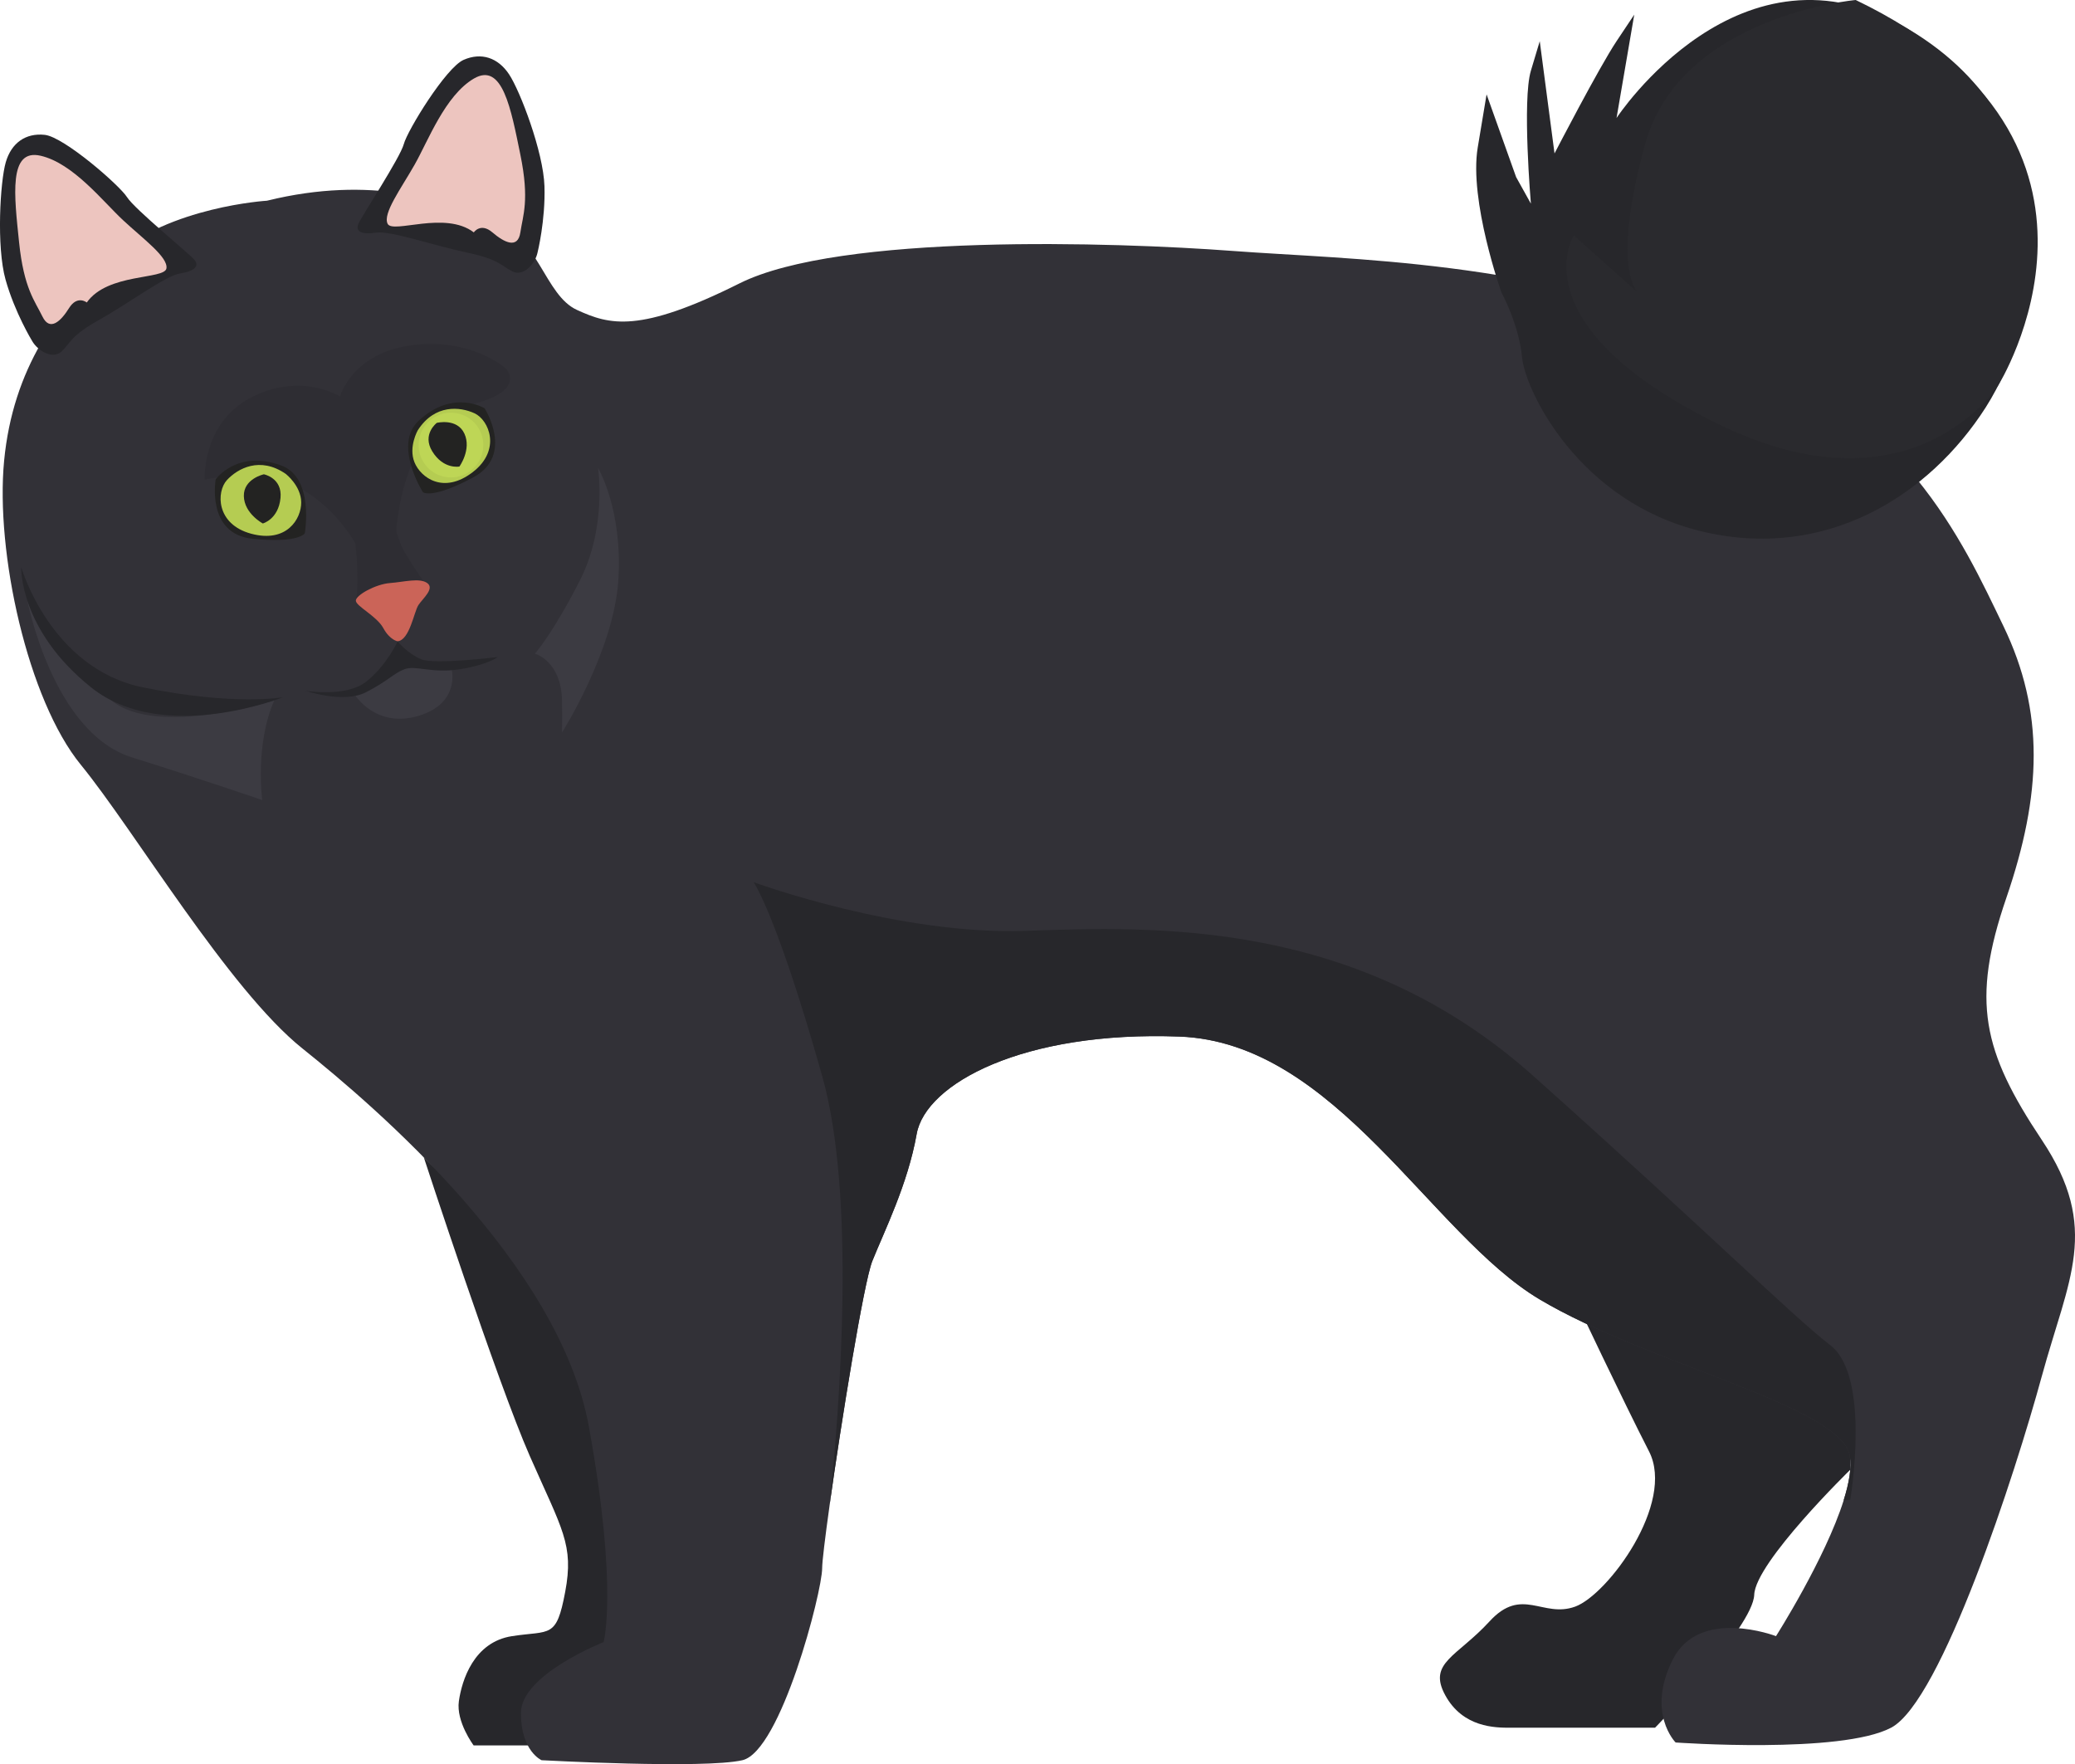 <svg xmlns="http://www.w3.org/2000/svg" width="1080" height="918.07" viewBox="0 0 1080 918.07"><g id="a"/><g id="b"><g id="c"><g id="d"><path d="M220.59 602.31s38.25 116.97 55.15 155.39c16.91 38.43 23.06 46.11 18.44 70.7-4.61 24.59-7.69 19.98-27.67 23.06-19.98 3.07-26.13 23.06-27.67 33.82s7.69 23.06 7.69 23.06h56.87s59.95-44.58 49.19-118.35c-10.76-73.78-132.01-187.67-132.01-187.67z" fill="#27272b"/><path d="M819.86 676.24s24.59 52.11 38.43 79.08c13.83 26.97-21.52 74.62-38.43 80.77-16.91 6.15-27.67-10.76-44.58 7.69-16.91 18.44-32.28 21.52-23.06 38.43 9.22 16.91 26.13 16.91 33.82 16.91h75.38s51.04-52.26 51.62-69.17c.58-16.91 49.99-65.09 49.99-65.09.0.0 1.31-82.47-34.04-97.84-35.35-15.37-109.13 9.22-109.13 9.22z" fill="#27272b"/><path d="M1062.72 716.2c-13.83 50.74-52.25 169.06-78.39 182.89-26.14 13.86-112.2 7.71-112.2 7.71.0.0-15.38-15.38-1.55-43.03 13.83-27.69 53.8-12.31 53.8-12.31.0.0 25.65-40.29 35.22-70.69 2.81-8.97 4.26-17.1 3.2-23.08-4.61-26.11-104.5-47.64-161.39-81.45-56.86-33.81-106.05-133.74-187.5-136.8-81.49-3.06-132.19 24.59-136.8 50.74-4.61 26.11-16.92 50.7-23.08 66.08-4.43 11.12-16.15 83.53-22.27 127.26v.11c-2.32 16.61-3.84 29.1-3.84 32.48.0 12.31-21.53 95.31-41.52 99.92-19.99 4.61-104.5.0-104.5.0.0.0-10.77-4.61-10.77-24.59s43.03-36.87 43.03-36.87c0 0 7.67-27.69-7.67-112.2-15.38-84.55-110.69-166-149.11-196.75-38.42-30.75-87.61-113.75-115.26-147.56C14.43 364.22-2.46 287.37 2.15 239.7c4.61-47.64 27.65-79.9 56.86-106.05 29.2-26.14 79.94-29.2 79.94-29.2 54.82-13.48 92.22.0 116.81 9.22 24.59 9.22 27.65 39.97 44.58 47.64 16.89 7.71 32.26 12.32 84.55-13.83 52.25-26.11 195.2-21.5 256.67-16.89 61.47 4.61 156.78 4.61 253.61 44.58 96.83 39.93 126.03 106.05 147.56 150.63 21.53 44.58 19.98 87.61 1.55 141.41-18.47 53.8-12.31 79.9 18.44 126.03 30.75 46.13 13.83 72.23.0 122.97z" fill="#323137"/><path d="M781.43 152.1s-16.91-47.65-12.3-75.32l4.61-27.67 15.37 43.04 7.69 13.83s-4.61-53.8.0-69.17l4.61-15.37 7.69 58.41s23.06-44.57 32.28-58.41l9.22-13.83-9.22 53.8s64.56-98.37 152.17-46.11c87.61 52.26 69.24 150.96 39.96 196.74-29.27 45.78-83 79.93-147.56 64.56-64.56-15.37-92.22-73.78-93.76-90.69-1.54-16.91-10.76-33.82-10.76-33.82z" fill="#27272b"/><path d="M16.69 177.39s-8.99-14.69-13.81-31.9c-4.81-17.22-2.78-51.09.13-61.07 2.9-9.98 10.29-15.32 20.3-14.24 10.01 1.08 38.93 26.26 42.83 32.45 3.91 6.19 32.14 29.17 35 32.5 2.86 3.33.08 6.02-7.41 7.17-7.49 1.15-27.07 15.75-41.98 24.07-14.91 8.32-14.97 11.97-19.6 16.44-4.63 4.48-12.52-.18-15.46-5.42z" fill="#27272b"/><path d="M45.18 157.42s-4.94-3.98-9.23 2.9c-4.29 6.88-10.01 12.37-13.88 4.36-3.87-8.01-9.66-14.48-12.14-38.6-2.48-24.12-5.67-48.93 11.23-45.03 16.9 3.9 32.36 23.72 42.8 33.45 10.44 9.74 23.62 19.27 22.67 25.17-.95 5.9-30.62 2.33-41.45 17.73z" fill="#edc5bf"/><path d="M279.78 131.44s4.17-16.71 3.6-34.58c-.58-17.87-12.68-49.57-18.44-58.22-5.76-8.65-14.41-11.53-23.63-7.49-9.22 4.03-29.25 36.73-31.13 43.81-1.87 7.07-21.9 37.47-23.63 41.5-1.73 4.04 1.73 5.76 9.22 4.61 7.49-1.15 30.55 6.9 47.26 10.37 16.72 3.46 17.87 6.92 23.63 9.8 5.76 2.88 11.89-3.93 13.12-9.8z" fill="#27272b"/><path d="M246.61 120.94s3.52-5.28 9.68.0c6.16 5.28 13.26 8.8 14.55.0 1.28-8.8 4.87-16.71.0-40.46-4.87-23.75-9.27-48.38-24.22-39.58-14.95 8.8-23.75 32.33-30.79 44.75-7.04 12.42-16.75 25.47-14.07 30.82 2.68 5.35 29.91-6.96 44.86 4.47z" fill="#edc5bf"/><path d="M152.43 263.04c-1.46 9.19-10.09 15.46-19.27 14-9.19-1.46-15.46-10.09-14-19.27 1.46-9.19 10.09-15.46 19.27-14 9.19 1.46 15.46 10.09 14 19.27z" fill="#bed656"/><path d="M185.22 312.58s2.12-7.63-.24-29.75c-2.35-22.12-11.2-37.63-6.78-43.78s15.8-7.75 19.59.0c3.79 7.75 5.38 36.19 13.12 48.83 7.74 12.64 9.68 14.68 9.68 14.68l-35.37 10.01z" fill="#2e2d33"/><path d="M206.93 333.72s-4-.57-7.43-6.86c-3.43-6.29-14.29-11.43-14.29-14.29s10.29-8.57 17.72-9.14c7.43-.57 15.43-2.86 19.43.0 4 2.86-2.29 8-4.57 11.43-2.29 3.43-4.57 18.29-10.86 18.86z" fill="#cb6458"/><path d="M14.23 312.53s13.24 68.67 54.29 81.57c41.05 12.9 67.98 22.28 67.98 22.28.0.0-3.92-28.79 6.27-51.93.0.0-61.4 19.62-84.83.0-23.43-19.61-43.71-51.93-43.71-51.93z" fill="#3c3b42"/><path d="M11.04 295.18s15.25 52.72 63.33 62.53c48.09 9.81 72.97 5.12 72.97 5.12.0.0-62.41 24.94-99.94-5.12-37.53-30.06-36.36-62.53-36.36-62.53z" fill="#27272b"/><path d="M311.29 243.56s4.69 30.63-9.38 58.33c-14.07 27.71-23.46 38.26-23.46 38.26.0.0 13.62 3.79 14.07 24.31.2 9.08.0 16.74.0 16.74.0.0 26.97-42.51 29.32-79.31 2.35-36.8-10.56-58.33-10.56-58.33z" fill="#3c3b42"/><path d="M185.05 362.08s10.92 17.04 32.81 10.45c21.89-6.59 17.22-24.24 17.22-24.24l-25.96-5.81-24.06 19.59z" fill="#3c3b42"/><path d="M206.95 333.86s-5.91 12.74-16.46 20.95c-10.56 8.21-31.41 4.69-31.41 4.69.0.0 19.69 6.78 31.41.75 11.73-6.03 14.07-9.66 19.94-11.95 5.86-2.29 14.08 2.29 28.73.0 14.66-2.29 19.99-6.39 19.99-6.39.0.0-32.98 4.1-39.97 1.17-6.99-2.93-12.22-9.23-12.22-9.23z" fill="#27272b"/><path d="M106.55 249.56s-1.73-29.95 25.12-43.21c25.6-12.63 45.31.0 45.31.0.0.0 6.19-22.73 37.52-26.69 31.32-3.96 48.79 12.16 48.79 12.16.0.0 10.88 10.9-15.93 18.16-41.48 11.23-41.48 72.85-41.48 72.85h-20.9s-10.72-19.78-30.48-29.59c-19.76-9.82-47.95-3.67-47.95-3.67z" fill="#2e2d33"/><path d="M220.14 256.17s-15.73-24.71-2.21-37.23c18.03-16.71 34.32-6.42 34.32-6.42.0.0 15.61 24.36-5.92 35.9-21.53 11.54-26.19 7.75-26.19 7.75z" fill="#232322"/><path d="M217.46 223.89s-4.97 8.71-1.73 16.7c3.24 7.99 15.12 16.77 30.28 5.14 15.16-11.63 8.42-27.21.99-30.64-7.43-3.43-20.67-4.95-29.53 8.8z" fill="#b5cc52"/><path d="M220.35 240.43c4.86 7.93 15.24 10.41 23.17 5.55 7.93-4.86 10.41-15.24 5.55-23.17-4.86-7.93-15.24-10.41-23.17-5.55-7.93 4.86-10.41 15.24-5.55 23.17z" fill="#bed656"/><path d="M227.35 220.06s-7.85 5.94-2.34 14.87c5.86 9.5 14.11 7.86 14.11 7.86.0.0 6.4-8.86 2.6-17.11-3.79-8.25-14.38-5.62-14.38-5.62z" fill="#232322"/><path d="M158.65 277.5s5.07-28.84-12.21-35.24c-23.05-8.54-34.17 7.22-34.17 7.22.0.0-5.09 28.48 19.22 30.9 24.31 2.42 27.16-2.87 27.16-2.87z" fill="#232322"/><path d="M148.77 246.66s7.93 6.14 8 14.76c.07 8.63-7.55 21.28-26 16.34-18.46-4.94-18.2-21.92-12.65-27.93 5.55-6.01 17.2-12.49 30.65-3.18z" fill="#b5cc52"/><path d="M137.36 246.83s9.66 1.88 8.64 12.32c-1.08 11.11-9.21 13.27-9.21 13.27.0.0-9.65-5.14-9.87-14.22-.22-9.08 10.44-11.38 10.44-11.38z" fill="#232322"/><path d="M963.04 780.52l-3.45.25c2.81-8.97 4.26-17.1 3.2-23.08-4.61-26.11-104.5-47.64-161.39-81.45-56.86-33.81-106.05-133.74-187.5-136.8-81.49-3.06-132.19 24.59-136.8 50.74-4.61 26.11-16.92 50.7-23.08 66.08-4.43 11.12-16.15 83.53-22.27 127.26 5.63-53.9 13.65-161.78-3.84-223.63-23.22-82.23-34.97-99.78-35.68-100.8 2.22.77 76 27.66 141.86 25.33 66.89-2.36 172.44-6.26 263.92 75.47 91.48 81.7 133.7 123.92 154.81 140.32 21.11 16.43 10.2 80.33 10.2 80.33z" fill="#27272b"/><path d="M965.86.0S874.6 8.07 856.25 75.01c-18.36 66.94-3.37 77.65-3.37 77.65l-33.75-30.18s-29.19 46.15 73.37 97.31c102.56 51.17 147.42-19.03 147.42-19.03.0.0 79.72-126.9-74.05-200.76z" fill="#2a2a2e"/></g></g></g></svg>